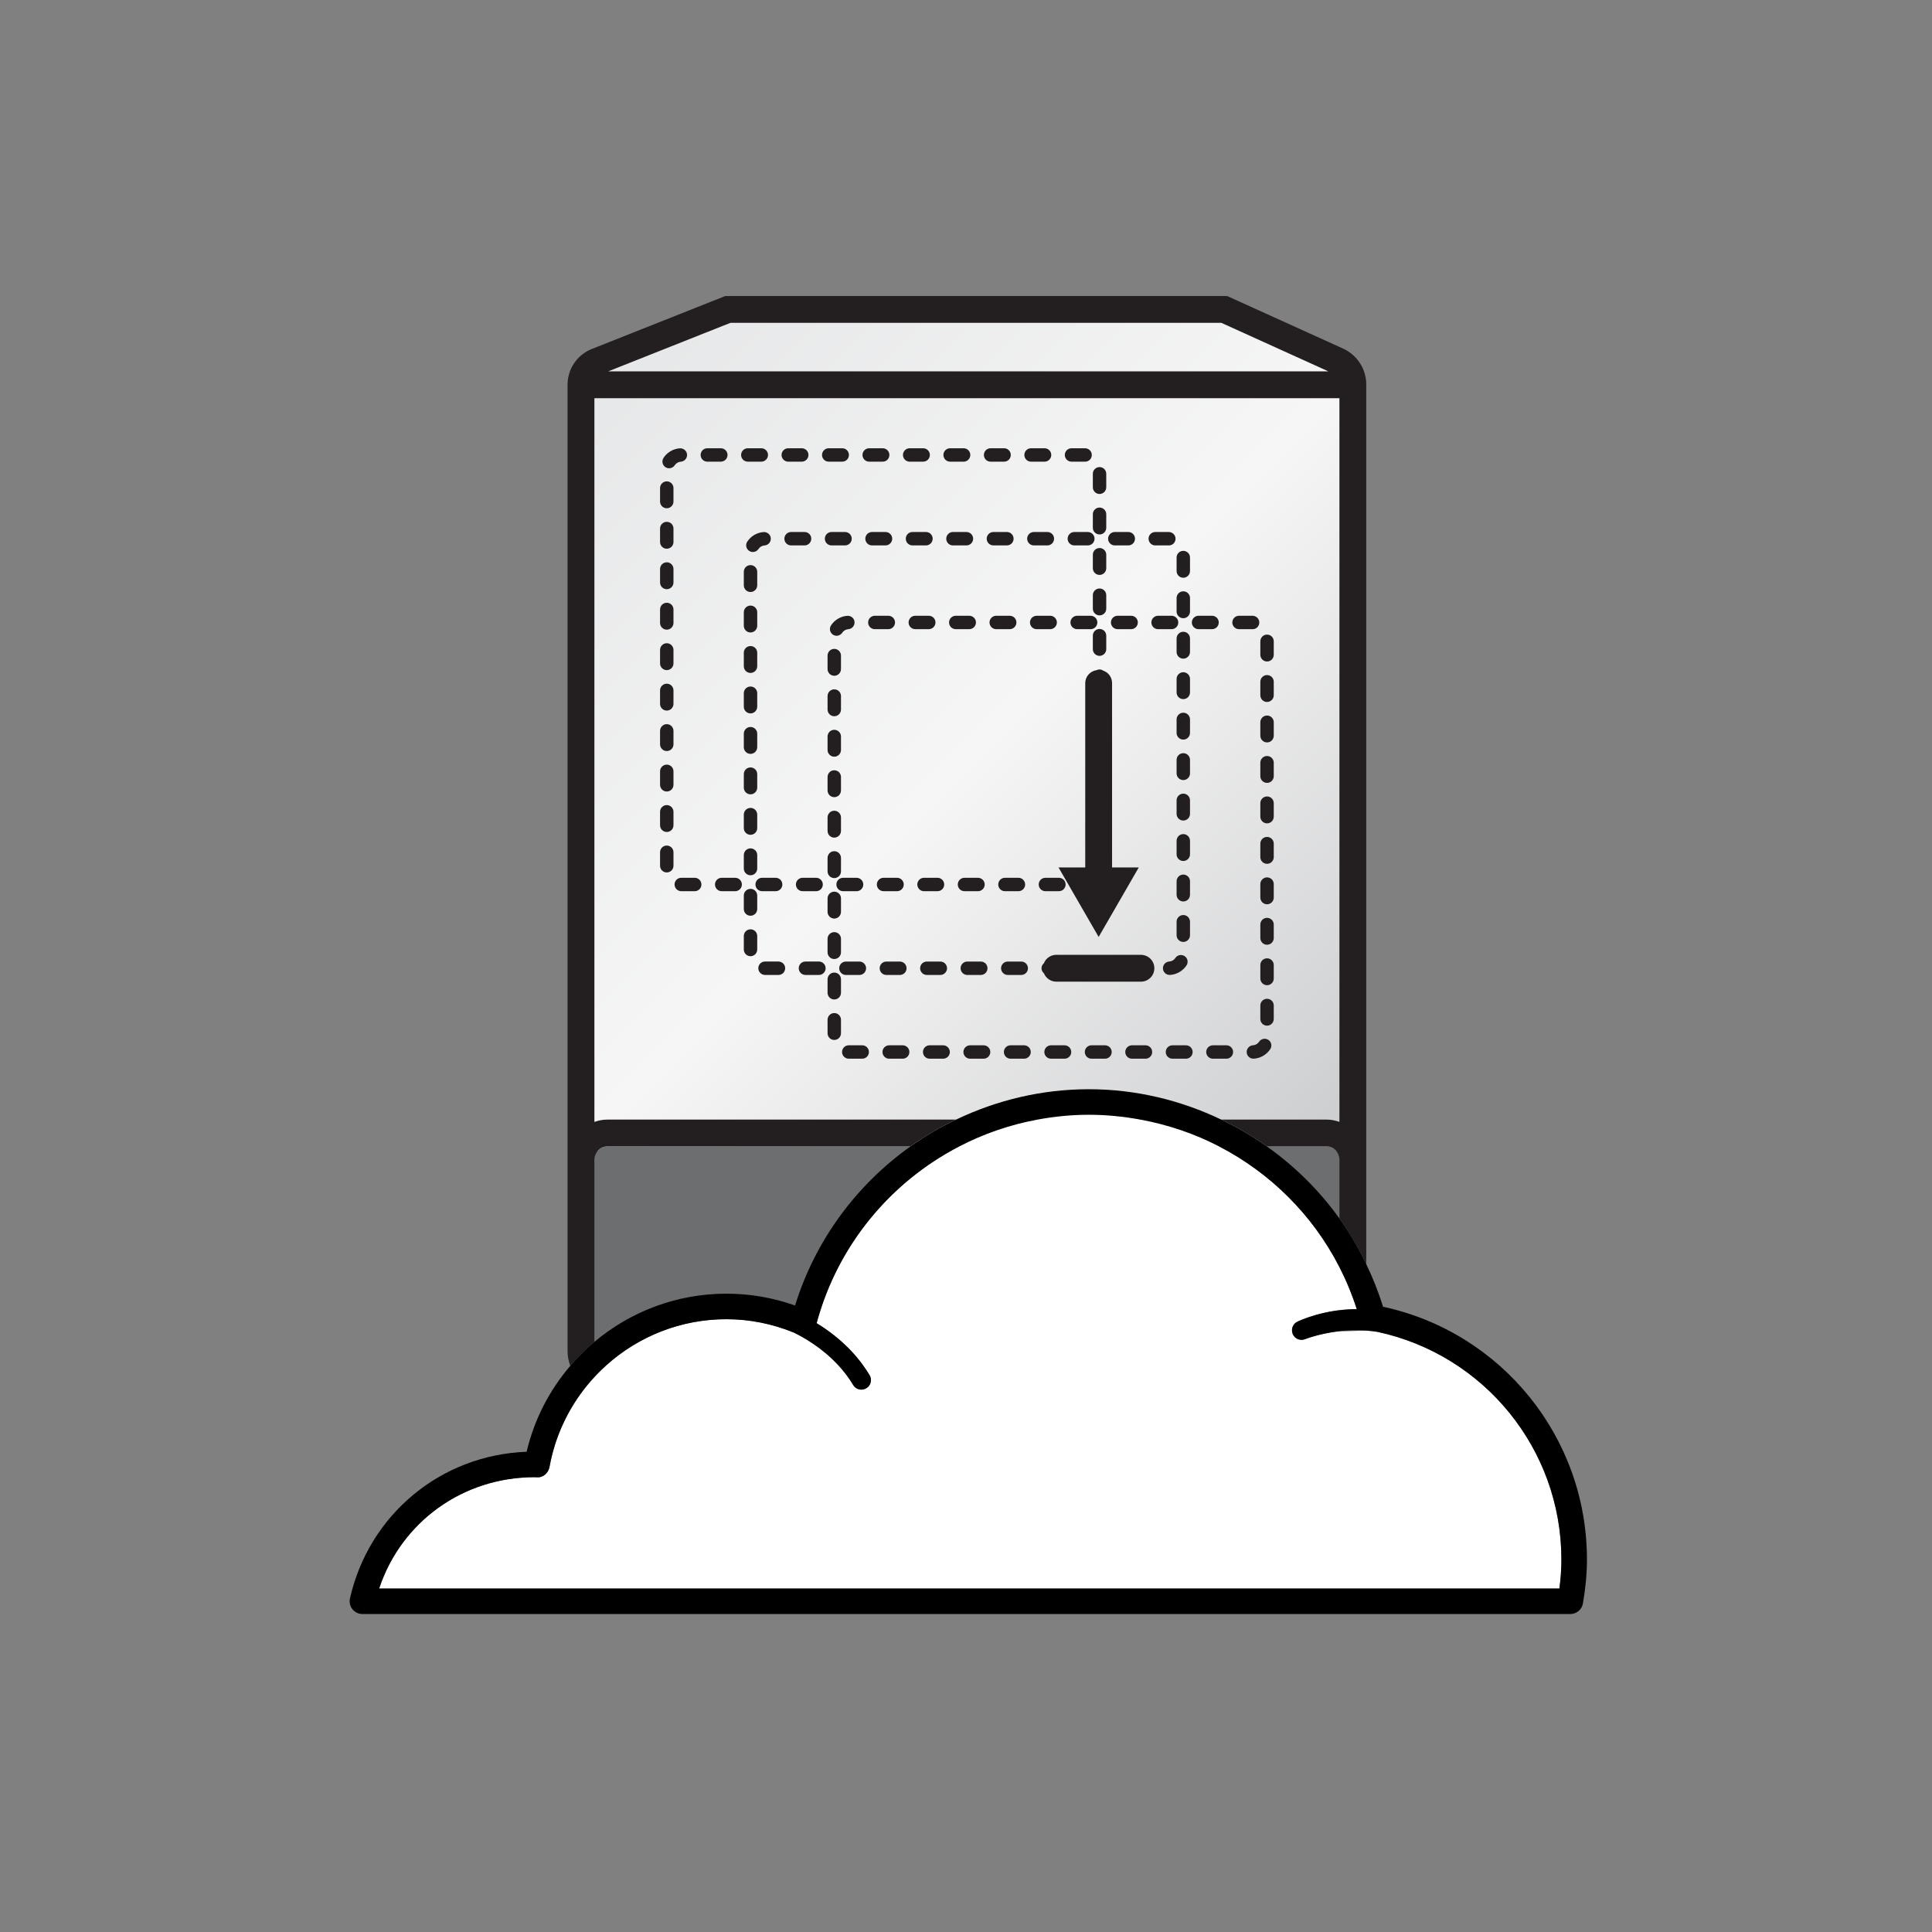<?xml version="1.0" encoding="utf-8"?>
<!-- Generator: Adobe Illustrator 16.0.4, SVG Export Plug-In . SVG Version: 6.00 Build 0)  -->
<!DOCTYPE svg PUBLIC "-//W3C//DTD SVG 1.1//EN" "http://www.w3.org/Graphics/SVG/1.1/DTD/svg11.dtd">
<svg version="1.1" id="Layer_1" xmlns="http://www.w3.org/2000/svg" xmlns:xlink="http://www.w3.org/1999/xlink" x="0px" y="0px"
	 width="144px" height="144px" viewBox="0 0 144 144" enable-background="new 0 0 144 144" xml:space="preserve">
<rect x="0" y="0" width="144" height="144" fill="#808080" stroke="none"/>
<g>
	<defs>
		<path id="SVGID_1_" d="M54.182,23.451l-9.765,3.877c-0.714,0.282-1.182,0.972-1.182,1.739v56.729h57.53V29.047
			c0-0.762-0.445-1.452-1.139-1.767l-8.444-3.829H54.182z"/>
	</defs>
	<clipPath id="SVGID_2_">
		<use xlink:href="#SVGID_1_"  overflow="visible"/>
	</clipPath>
	
		<linearGradient id="SVGID_3_" gradientUnits="userSpaceOnUse" x1="0" y1="144.022" x2="1" y2="144.022" gradientTransform="matrix(57.517 57.517 57.517 -57.517 -8239.184 8310.707)">
		<stop  offset="0" style="stop-color:#E6E7E8"/>
		<stop  offset="0.5" style="stop-color:#F6F6F6"/>
		<stop  offset="1" style="stop-color:#CBCCCE"/>
	</linearGradient>
	<polygon clip-path="url(#SVGID_2_)" fill="url(#SVGID_3_)" points="72,-5.314 131.938,54.624 72,114.561 12.062,54.624 	"/>
</g>
<g>
	<defs>
		<rect id="SVGID_4_" width="144" height="144"/>
	</defs>
	<clipPath id="SVGID_5_">
		<use xlink:href="#SVGID_4_"  overflow="visible"/>
	</clipPath>
	<path clip-path="url(#SVGID_5_)" fill="#6D6E70" d="M99.832,100.722c0,0.562-0.418,1.021-0.933,1.021H45.235
		c-0.514,0-0.932-0.458-0.932-1.021v-14.25c0-0.563,0.418-1.022,0.932-1.022h53.664c0.515,0,0.933,0.459,0.933,1.022V100.722z"/>
	<path clip-path="url(#SVGID_5_)" fill="#FFFFFF" d="M116.228,118.397H28.262c1.636-4.94,6.215-8.295,11.585-8.295h0.009
		l0.145,0.007c0.483,0.045,0.875-0.32,0.959-0.781c1.156-6.375,6.699-11.002,13.18-11.002c1.736,0,3.423,0.343,5.027,0.996
		c0.993,0.481,3.114,1.709,4.423,3.907c0.157,0.261,0.452,0.388,0.738,0.336c0.083-0.016,0.165-0.043,0.24-0.09
		c0.338-0.2,0.449-0.639,0.248-0.976c-1.127-1.891-2.729-3.137-3.949-3.877c2.47-9.157,10.782-15.535,20.294-15.535
		c9.139,0,17.202,5.843,19.964,14.49c-2.454-0.017-4.279,0.871-4.387,0.916c-0.362,0.149-0.537,0.565-0.387,0.931
		c0.15,0.364,0.567,0.537,0.932,0.387c0.026-0.012,2.541-1.012,5.399-0.539c7.964,1.722,13.694,8.761,13.694,16.959
		C116.377,116.927,116.329,117.64,116.228,118.397"/>
	<path clip-path="url(#SVGID_5_)" fill="#231F20" d="M99.832,99.222l2-0.046C101.115,99.123,100.437,99.151,99.832,99.222"/>
	<path clip-path="url(#SVGID_5_)" fill="#231F20" d="M42.303,86.472v14.25c0,0.381,0.077,0.742,0.202,1.079
		c0.55-0.646,1.151-1.242,1.798-1.785V86.472c0-0.564,0.419-1.023,0.933-1.023h22.62c1.071-0.763,2.21-1.429,3.402-2H45.236
		c-0.328,0-0.638,0.069-0.933,0.172V29.68h55.53v53.939c-0.295-0.102-0.605-0.171-0.934-0.171h-7.874
		c1.191,0.571,2.329,1.238,3.401,2h4.473c0.516,0,0.934,0.459,0.934,1.023v4.348c0.761,1.064,1.426,2.204,2,3.401v-7.749v-1.063
		v-56.75c0-1.151-0.679-2.201-1.727-2.677l-8.642-3.918H54.058l-9.942,3.946c-1.101,0.437-1.813,1.485-1.813,2.67v56.729V86.472z
		 M54.441,24.063h36.593l7.974,3.616H45.332L54.441,24.063z"/>
	<path clip-path="url(#SVGID_5_)" fill="#231F20" d="M62.339,65.925c0,0.276,0.224,0.5,0.5,0.5h1.005c0.277,0,0.5-0.224,0.5-0.5
		s-0.223-0.5-0.5-0.5h-1.005C62.563,65.425,62.339,65.649,62.339,65.925"/>
	<path clip-path="url(#SVGID_5_)" fill="#231F20" d="M67.801,34.41h1.005c0.277,0,0.5-0.224,0.5-0.5s-0.223-0.5-0.5-0.5h-1.005
		c-0.276,0-0.5,0.224-0.5,0.5S67.525,34.41,67.801,34.41"/>
	<path clip-path="url(#SVGID_5_)" fill="#231F20" d="M64.785,34.41h1.005c0.277,0,0.5-0.224,0.5-0.5s-0.223-0.5-0.5-0.5h-1.005
		c-0.276,0-0.5,0.224-0.5,0.5S64.509,34.41,64.785,34.41"/>
	<path clip-path="url(#SVGID_5_)" fill="#231F20" d="M49.6,34.821c0.084,0.055,0.179,0.081,0.272,0.081
		c0.164,0,0.324-0.08,0.42-0.227c0.1-0.153,0.268-0.251,0.45-0.263c0.275-0.018,0.484-0.256,0.467-0.531
		c-0.018-0.276-0.257-0.478-0.531-0.467c-0.495,0.032-0.953,0.299-1.224,0.715C49.303,34.36,49.369,34.67,49.6,34.821"/>
	<path clip-path="url(#SVGID_5_)" fill="#231F20" d="M58.752,34.41h1.005c0.277,0,0.5-0.224,0.5-0.5s-0.223-0.5-0.5-0.5h-1.005
		c-0.276,0-0.5,0.224-0.5,0.5S58.477,34.41,58.752,34.41"/>
	<path clip-path="url(#SVGID_5_)" fill="#231F20" d="M70.816,34.41h1.005c0.277,0,0.5-0.224,0.5-0.5s-0.223-0.5-0.5-0.5h-1.005
		c-0.276,0-0.5,0.224-0.5,0.5S70.541,34.41,70.816,34.41"/>
	<path clip-path="url(#SVGID_5_)" fill="#231F20" d="M61.769,34.41h1.005c0.277,0,0.5-0.224,0.5-0.5s-0.223-0.5-0.5-0.5h-1.005
		c-0.276,0-0.5,0.224-0.5,0.5S61.493,34.41,61.769,34.41"/>
	<path clip-path="url(#SVGID_5_)" fill="#231F20" d="M81.954,48.884c0.276,0,0.5-0.224,0.5-0.5v-1.005c0-0.277-0.224-0.5-0.5-0.5
		s-0.5,0.223-0.5,0.5v1.005C81.454,48.66,81.678,48.884,81.954,48.884"/>
	<path clip-path="url(#SVGID_5_)" fill="#231F20" d="M81.954,36.819c0.276,0,0.5-0.224,0.5-0.5v-1.005c0-0.277-0.224-0.5-0.5-0.5
		s-0.5,0.223-0.5,0.5v1.005C81.454,36.595,81.678,36.819,81.954,36.819"/>
	<path clip-path="url(#SVGID_5_)" fill="#231F20" d="M81.954,39.835c0.276,0,0.5-0.224,0.5-0.5v-1.005c0-0.277-0.224-0.5-0.5-0.5
		s-0.5,0.223-0.5,0.5v1.005C81.454,39.611,81.678,39.835,81.954,39.835"/>
	<path clip-path="url(#SVGID_5_)" fill="#231F20" d="M49.697,63.022c-0.276,0-0.5,0.224-0.5,0.5v1.005c0,0.277,0.224,0.5,0.5,0.5
		s0.5-0.223,0.5-0.5v-1.005C50.197,63.247,49.973,63.022,49.697,63.022"/>
	<path clip-path="url(#SVGID_5_)" fill="#231F20" d="M76.849,34.41h1.006c0.276,0,0.5-0.224,0.5-0.5s-0.224-0.5-0.5-0.5h-1.006
		c-0.276,0-0.5,0.224-0.5,0.5S76.572,34.41,76.849,34.41"/>
	<path clip-path="url(#SVGID_5_)" fill="#231F20" d="M73.833,34.41h1.005c0.276,0,0.5-0.224,0.5-0.5s-0.224-0.5-0.5-0.5h-1.005
		c-0.276,0-0.5,0.224-0.5,0.5S73.557,34.41,73.833,34.41"/>
	<path clip-path="url(#SVGID_5_)" fill="#231F20" d="M79.865,34.41h1.018c0.276,0,0.493-0.224,0.493-0.5s-0.229-0.5-0.506-0.5
		h-1.005c-0.276,0-0.5,0.224-0.5,0.5S79.589,34.41,79.865,34.41"/>
	<path clip-path="url(#SVGID_5_)" fill="#231F20" d="M82.454,41.346c0-0.276-0.224-0.5-0.5-0.5s-0.5,0.224-0.5,0.5v1.005
		c0,0.277,0.224,0.5,0.5,0.5s0.5-0.223,0.5-0.5V41.346z"/>
	<path clip-path="url(#SVGID_5_)" fill="#231F20" d="M82.454,44.362c0-0.276-0.224-0.5-0.5-0.5s-0.5,0.224-0.5,0.5v1.005
		c0,0.277,0.224,0.5,0.5,0.5s0.5-0.223,0.5-0.5V44.362z"/>
	<path clip-path="url(#SVGID_5_)" fill="#231F20" d="M49.697,35.878c-0.276,0-0.5,0.224-0.5,0.5v1.005c0,0.277,0.224,0.5,0.5,0.5
		s0.5-0.223,0.5-0.5v-1.005C50.197,36.102,49.973,35.878,49.697,35.878"/>
	<path clip-path="url(#SVGID_5_)" fill="#231F20" d="M51.78,65.425h-1.005c-0.276,0-0.497,0.224-0.497,0.5s0.227,0.5,0.503,0.5
		h0.999c0.276,0,0.5-0.224,0.5-0.5S52.056,65.425,51.78,65.425"/>
	<path clip-path="url(#SVGID_5_)" fill="#231F20" d="M49.697,38.894c-0.276,0-0.5,0.224-0.5,0.5v1.005c0,0.277,0.224,0.5,0.5,0.5
		s0.5-0.223,0.5-0.5v-1.005C50.197,39.118,49.973,38.894,49.697,38.894"/>
	<path clip-path="url(#SVGID_5_)" fill="#231F20" d="M54.226,33.91c0-0.276-0.224-0.5-0.5-0.5h-1.005c-0.277,0-0.5,0.224-0.5,0.5
		s0.223,0.5,0.5,0.5h1.005C54.001,34.41,54.226,34.186,54.226,33.91"/>
	<path clip-path="url(#SVGID_5_)" fill="#231F20" d="M49.697,47.942c-0.276,0-0.5,0.224-0.5,0.5v1.005c0,0.276,0.224,0.5,0.5,0.5
		s0.5-0.224,0.5-0.5v-1.005C50.197,48.167,49.973,47.942,49.697,47.942"/>
	<path clip-path="url(#SVGID_5_)" fill="#231F20" d="M54.796,65.425h-1.005c-0.277,0-0.5,0.224-0.5,0.5s0.223,0.5,0.5,0.5h1.005
		c0.276,0,0.5-0.224,0.5-0.5S55.072,65.425,54.796,65.425"/>
	<path clip-path="url(#SVGID_5_)" fill="#231F20" d="M49.697,41.91c-0.276,0-0.5,0.224-0.5,0.5v1.005c0,0.277,0.224,0.5,0.5,0.5
		s0.5-0.223,0.5-0.5V42.41C50.197,42.134,49.973,41.91,49.697,41.91"/>
	<path clip-path="url(#SVGID_5_)" fill="#231F20" d="M49.697,44.926c-0.276,0-0.5,0.224-0.5,0.5v1.005c0,0.277,0.224,0.5,0.5,0.5
		s0.5-0.223,0.5-0.5v-1.005C50.197,45.15,49.973,44.926,49.697,44.926"/>
	<path clip-path="url(#SVGID_5_)" fill="#231F20" d="M49.697,50.958c-0.276,0-0.5,0.224-0.5,0.5v1.005c0,0.277,0.224,0.5,0.5,0.5
		s0.5-0.223,0.5-0.5v-1.005C50.197,51.182,49.973,50.958,49.697,50.958"/>
	<path clip-path="url(#SVGID_5_)" fill="#231F20" d="M72.893,66.425c0.275,0,0.5-0.224,0.5-0.5s-0.225-0.5-0.5-0.5h-1.005
		c-0.277,0-0.5,0.224-0.5,0.5s0.223,0.5,0.5,0.5H72.893z"/>
	<path clip-path="url(#SVGID_5_)" fill="#231F20" d="M56.742,34.41c0.276,0,0.5-0.224,0.5-0.5s-0.224-0.5-0.5-0.5h-1.005
		c-0.277,0-0.5,0.224-0.5,0.5s0.223,0.5,0.5,0.5H56.742z"/>
	<path clip-path="url(#SVGID_5_)" fill="#231F20" d="M60.828,66.425c0.276,0,0.5-0.224,0.5-0.5s-0.224-0.5-0.5-0.5h-1.005
		c-0.277,0-0.5,0.224-0.5,0.5s0.223,0.5,0.5,0.5H60.828z"/>
	<path clip-path="url(#SVGID_5_)" fill="#231F20" d="M69.876,66.425c0.276,0,0.5-0.224,0.5-0.5s-0.224-0.5-0.5-0.5h-1.005
		c-0.277,0-0.5,0.224-0.5,0.5s0.223,0.5,0.5,0.5H69.876z"/>
	<path clip-path="url(#SVGID_5_)" fill="#231F20" d="M66.86,66.425c0.276,0,0.5-0.224,0.5-0.5s-0.224-0.5-0.5-0.5h-1.005
		c-0.277,0-0.5,0.224-0.5,0.5s0.223,0.5,0.5,0.5H66.86z"/>
	<path clip-path="url(#SVGID_5_)" fill="#231F20" d="M57.812,66.425c0.276,0,0.5-0.224,0.5-0.5s-0.224-0.5-0.5-0.5h-1.005
		c-0.277,0-0.5,0.224-0.5,0.5s0.223,0.5,0.5,0.5H57.812z"/>
	<path clip-path="url(#SVGID_5_)" fill="#231F20" d="M75.908,66.425c0.276,0,0.5-0.224,0.5-0.5s-0.224-0.5-0.5-0.5h-1.005
		c-0.276,0-0.5,0.224-0.5,0.5s0.224,0.5,0.5,0.5H75.908z"/>
	<path clip-path="url(#SVGID_5_)" fill="#231F20" d="M78.925,66.425c0.276,0,0.5-0.224,0.5-0.5s-0.224-0.5-0.5-0.5h-1.006
		c-0.276,0-0.5,0.224-0.5,0.5s0.224,0.5,0.5,0.5H78.925z"/>
	<path clip-path="url(#SVGID_5_)" fill="#231F20" d="M49.697,60.006c-0.276,0-0.5,0.224-0.5,0.5v1.005c0,0.277,0.224,0.5,0.5,0.5
		s0.5-0.223,0.5-0.5v-1.005C50.197,60.23,49.973,60.006,49.697,60.006"/>
	<path clip-path="url(#SVGID_5_)" fill="#231F20" d="M49.697,53.974c-0.276,0-0.5,0.224-0.5,0.5v1.005c0,0.277,0.224,0.5,0.5,0.5
		s0.5-0.223,0.5-0.5v-1.005C50.197,54.198,49.973,53.974,49.697,53.974"/>
	<path clip-path="url(#SVGID_5_)" fill="#231F20" d="M49.697,56.99c-0.276,0-0.5,0.224-0.5,0.5v1.005c0,0.277,0.224,0.5,0.5,0.5
		s0.5-0.223,0.5-0.5V57.49C50.197,57.214,49.973,56.99,49.697,56.99"/>
	<path clip-path="url(#SVGID_5_)" fill="#231F20" d="M67.07,72.668c0.276,0,0.5-0.225,0.5-0.5c0-0.276-0.224-0.5-0.5-0.5h-1.005
		c-0.277,0-0.5,0.224-0.5,0.5c0,0.275,0.223,0.5,0.5,0.5H67.07z"/>
	<path clip-path="url(#SVGID_5_)" fill="#231F20" d="M87.207,72.665c0.493-0.029,0.952-0.293,1.227-0.708
		c0.153-0.23,0.091-0.54-0.14-0.693c-0.229-0.151-0.54-0.09-0.692,0.14c-0.104,0.156-0.269,0.251-0.453,0.262
		c-0.275,0.016-0.486,0.252-0.47,0.528c0.016,0.267,0.235,0.472,0.499,0.472C87.187,72.666,87.197,72.665,87.207,72.665"/>
	<path clip-path="url(#SVGID_5_)" fill="#231F20" d="M70.086,72.668c0.276,0,0.5-0.225,0.5-0.5c0-0.276-0.224-0.5-0.5-0.5h-1.005
		c-0.277,0-0.5,0.224-0.5,0.5c0,0.275,0.223,0.5,0.5,0.5H70.086z"/>
	<path clip-path="url(#SVGID_5_)" fill="#231F20" d="M76.118,72.668c0.276,0,0.5-0.225,0.5-0.5c0-0.276-0.224-0.5-0.5-0.5h-1.005
		c-0.276,0-0.5,0.224-0.5,0.5c0,0.275,0.224,0.5,0.5,0.5H76.118z"/>
	<path clip-path="url(#SVGID_5_)" fill="#231F20" d="M73.103,72.668c0.276,0,0.5-0.225,0.5-0.5c0-0.276-0.224-0.5-0.5-0.5h-1.005
		c-0.277,0-0.5,0.224-0.5,0.5c0,0.275,0.223,0.5,0.5,0.5H73.103z"/>
	<path clip-path="url(#SVGID_5_)" fill="#231F20" d="M56.439,54.685c0-0.276-0.224-0.5-0.5-0.5s-0.5,0.224-0.5,0.5v1.005
		c0,0.276,0.224,0.5,0.5,0.5s0.5-0.224,0.5-0.5V54.685z"/>
	<path clip-path="url(#SVGID_5_)" fill="#231F20" d="M55.939,66.249c-0.276,0-0.5,0.224-0.5,0.5v1.005c0,0.277,0.224,0.5,0.5,0.5
		s0.5-0.223,0.5-0.5v-1.005C56.439,66.473,56.215,66.249,55.939,66.249"/>
	<path clip-path="url(#SVGID_5_)" fill="#231F20" d="M83.091,40.652h1.006c0.276,0,0.5-0.224,0.5-0.5s-0.224-0.5-0.5-0.5h-1.006
		c-0.276,0-0.5,0.224-0.5,0.5S82.814,40.652,83.091,40.652"/>
	<path clip-path="url(#SVGID_5_)" fill="#231F20" d="M88.696,65.685c0-0.276-0.224-0.5-0.5-0.5s-0.5,0.224-0.5,0.5v1.005
		c0,0.277,0.224,0.5,0.5,0.5s0.5-0.223,0.5-0.5V65.685z"/>
	<path clip-path="url(#SVGID_5_)" fill="#231F20" d="M80.075,39.652c-0.276,0-0.5,0.224-0.5,0.5s0.224,0.5,0.5,0.5h1.005
		c0.276,0,0.5-0.224,0.5-0.5s-0.224-0.5-0.5-0.5H80.075z"/>
	<path clip-path="url(#SVGID_5_)" fill="#231F20" d="M88.696,47.588c0-0.276-0.224-0.5-0.5-0.5s-0.5,0.224-0.5,0.5v1.005
		c0,0.277,0.224,0.5,0.5,0.5s0.5-0.223,0.5-0.5V47.588z"/>
	<path clip-path="url(#SVGID_5_)" fill="#231F20" d="M55.939,69.265c-0.276,0-0.5,0.224-0.5,0.5v1.005c0,0.277,0.224,0.5,0.5,0.5
		s0.5-0.223,0.5-0.5v-1.005C56.439,69.489,56.215,69.265,55.939,69.265"/>
	<path clip-path="url(#SVGID_5_)" fill="#231F20" d="M88.696,53.621c0-0.276-0.224-0.5-0.5-0.5s-0.5,0.224-0.5,0.5v1.005
		c0,0.277,0.224,0.5,0.5,0.5s0.5-0.223,0.5-0.5V53.621z"/>
	<path clip-path="url(#SVGID_5_)" fill="#231F20" d="M88.696,62.668c0-0.276-0.224-0.5-0.5-0.5s-0.5,0.224-0.5,0.5v1.005
		c0,0.277,0.224,0.5,0.5,0.5s0.5-0.223,0.5-0.5V62.668z"/>
	<path clip-path="url(#SVGID_5_)" fill="#231F20" d="M88.196,68.201c-0.276,0-0.5,0.224-0.5,0.5v1.005c0,0.277,0.224,0.5,0.5,0.5
		s0.5-0.223,0.5-0.5v-1.005C88.696,68.425,88.473,68.201,88.196,68.201"/>
	<path clip-path="url(#SVGID_5_)" fill="#231F20" d="M88.696,56.637c0-0.276-0.224-0.5-0.5-0.5s-0.5,0.224-0.5,0.5v1.005
		c0,0.277,0.224,0.5,0.5,0.5s0.5-0.223,0.5-0.5V56.637z"/>
	<path clip-path="url(#SVGID_5_)" fill="#231F20" d="M77.059,39.652c-0.276,0-0.5,0.224-0.5,0.5s0.224,0.5,0.5,0.5h1.006
		c0.276,0,0.5-0.224,0.5-0.5s-0.224-0.5-0.5-0.5H77.059z"/>
	<path clip-path="url(#SVGID_5_)" fill="#231F20" d="M88.696,59.653c0-0.276-0.224-0.5-0.5-0.5s-0.5,0.224-0.5,0.5v1.005
		c0,0.277,0.224,0.5,0.5,0.5s0.5-0.223,0.5-0.5V59.653z"/>
	<path clip-path="url(#SVGID_5_)" fill="#231F20" d="M86.107,40.652h1.018c0.276,0,0.493-0.224,0.493-0.5s-0.229-0.5-0.506-0.5
		h-1.005c-0.276,0-0.5,0.224-0.5,0.5S85.831,40.652,86.107,40.652"/>
	<path clip-path="url(#SVGID_5_)" fill="#231F20" d="M56.439,48.652c0-0.276-0.224-0.5-0.5-0.5s-0.5,0.224-0.5,0.5v1.005
		c0,0.277,0.224,0.5,0.5,0.5s0.5-0.223,0.5-0.5V48.652z"/>
	<path clip-path="url(#SVGID_5_)" fill="#231F20" d="M55.939,63.232c-0.276,0-0.5,0.224-0.5,0.5v1.005c0,0.277,0.224,0.5,0.5,0.5
		s0.5-0.223,0.5-0.5v-1.005C56.439,63.457,56.215,63.232,55.939,63.232"/>
	<path clip-path="url(#SVGID_5_)" fill="#231F20" d="M74.043,39.652c-0.276,0-0.5,0.224-0.5,0.5s0.224,0.5,0.5,0.5h1.005
		c0.276,0,0.5-0.224,0.5-0.5s-0.224-0.5-0.5-0.5H74.043z"/>
	<path clip-path="url(#SVGID_5_)" fill="#231F20" d="M56.439,51.668c0-0.276-0.224-0.5-0.5-0.5s-0.5,0.224-0.5,0.5v1.005
		c0,0.277,0.224,0.5,0.5,0.5s0.5-0.223,0.5-0.5V51.668z"/>
	<path clip-path="url(#SVGID_5_)" fill="#231F20" d="M56.439,42.62c0-0.276-0.224-0.5-0.5-0.5s-0.5,0.224-0.5,0.5v1.005
		c0,0.277,0.224,0.5,0.5,0.5s0.5-0.223,0.5-0.5V42.62z"/>
	<path clip-path="url(#SVGID_5_)" fill="#231F20" d="M56.439,45.636c0-0.276-0.224-0.5-0.5-0.5s-0.5,0.224-0.5,0.5v1.005
		c0,0.277,0.224,0.5,0.5,0.5s0.5-0.223,0.5-0.5V45.636z"/>
	<path clip-path="url(#SVGID_5_)" fill="#231F20" d="M56.439,57.7c0-0.276-0.224-0.5-0.5-0.5s-0.5,0.224-0.5,0.5v1.005
		c0,0.277,0.224,0.5,0.5,0.5s0.5-0.223,0.5-0.5V57.7z"/>
	<path clip-path="url(#SVGID_5_)" fill="#231F20" d="M56.439,60.716c0-0.276-0.224-0.5-0.5-0.5s-0.5,0.224-0.5,0.5v1.005
		c0,0.277,0.224,0.5,0.5,0.5s0.5-0.223,0.5-0.5V60.716z"/>
	<path clip-path="url(#SVGID_5_)" fill="#231F20" d="M68.011,39.652c-0.276,0-0.5,0.224-0.5,0.5s0.224,0.5,0.5,0.5h1.005
		c0.277,0,0.5-0.224,0.5-0.5s-0.223-0.5-0.5-0.5H68.011z"/>
	<path clip-path="url(#SVGID_5_)" fill="#231F20" d="M71.027,39.652c-0.276,0-0.5,0.224-0.5,0.5s0.224,0.5,0.5,0.5h1.005
		c0.276,0,0.5-0.224,0.5-0.5s-0.224-0.5-0.5-0.5H71.027z"/>
	<path clip-path="url(#SVGID_5_)" fill="#231F20" d="M64.995,39.652c-0.276,0-0.5,0.224-0.5,0.5s0.224,0.5,0.5,0.5H66
		c0.277,0,0.5-0.224,0.5-0.5s-0.223-0.5-0.5-0.5H64.995z"/>
	<path clip-path="url(#SVGID_5_)" fill="#231F20" d="M55.696,40.371c-0.151,0.231-0.085,0.541,0.146,0.692
		c0.084,0.055,0.179,0.081,0.272,0.081c0.164,0,0.324-0.08,0.42-0.227c0.099-0.153,0.268-0.252,0.45-0.263
		c0.275-0.018,0.484-0.256,0.467-0.531c-0.018-0.276-0.257-0.479-0.531-0.467C56.425,39.687,55.967,39.955,55.696,40.371"/>
	<path clip-path="url(#SVGID_5_)" fill="#231F20" d="M88.696,50.604c0-0.276-0.224-0.5-0.5-0.5s-0.5,0.224-0.5,0.5v1.005
		c0,0.277,0.224,0.5,0.5,0.5s0.5-0.223,0.5-0.5V50.604z"/>
	<path clip-path="url(#SVGID_5_)" fill="#231F20" d="M58.022,71.667h-1.005c-0.276,0-0.497,0.224-0.497,0.5
		c0,0.275,0.227,0.5,0.503,0.5h0.999c0.276,0,0.5-0.225,0.5-0.5C58.522,71.892,58.298,71.667,58.022,71.667"/>
	<path clip-path="url(#SVGID_5_)" fill="#231F20" d="M88.196,43.062c0.276,0,0.5-0.224,0.5-0.5v-1.005c0-0.277-0.224-0.5-0.5-0.5
		s-0.5,0.223-0.5,0.5v1.005C87.696,42.837,87.92,43.062,88.196,43.062"/>
	<path clip-path="url(#SVGID_5_)" fill="#231F20" d="M88.196,46.078c0.276,0,0.5-0.224,0.5-0.5v-1.005c0-0.277-0.224-0.5-0.5-0.5
		s-0.5,0.223-0.5,0.5v1.005C87.696,45.854,87.92,46.078,88.196,46.078"/>
	<path clip-path="url(#SVGID_5_)" fill="#231F20" d="M60.468,40.152c0-0.276-0.224-0.5-0.5-0.5h-1.005c-0.277,0-0.5,0.224-0.5,0.5
		s0.223,0.5,0.5,0.5h1.005C60.244,40.652,60.468,40.428,60.468,40.152"/>
	<path clip-path="url(#SVGID_5_)" fill="#231F20" d="M64.054,72.668c0.276,0,0.5-0.225,0.5-0.5c0-0.276-0.224-0.5-0.5-0.5h-1.005
		c-0.277,0-0.5,0.224-0.5,0.5c0,0.275,0.223,0.5,0.5,0.5H64.054z"/>
	<path clip-path="url(#SVGID_5_)" fill="#231F20" d="M61.038,71.667h-1.005c-0.277,0-0.5,0.224-0.5,0.5c0,0.275,0.223,0.5,0.5,0.5
		h1.005c0.276,0,0.5-0.225,0.5-0.5C61.538,71.892,61.314,71.667,61.038,71.667"/>
	<path clip-path="url(#SVGID_5_)" fill="#231F20" d="M62.984,40.652c0.276,0,0.5-0.224,0.5-0.5s-0.224-0.5-0.5-0.5h-1.005
		c-0.277,0-0.5,0.224-0.5,0.5s0.223,0.5,0.5,0.5H62.984z"/>
	<path clip-path="url(#SVGID_5_)" fill="#231F20" d="M82.36,77.91h-1.005c-0.276,0-0.5,0.224-0.5,0.5s0.224,0.5,0.5,0.5h1.005
		c0.276,0,0.5-0.224,0.5-0.5S82.637,77.91,82.36,77.91"/>
	<path clip-path="url(#SVGID_5_)" fill="#231F20" d="M75.758,46.395c0-0.276-0.224-0.5-0.5-0.5h-1.005c-0.276,0-0.5,0.224-0.5,0.5
		s0.224,0.5,0.5,0.5h1.005C75.534,46.895,75.758,46.67,75.758,46.395"/>
	<path clip-path="url(#SVGID_5_)" fill="#231F20" d="M76.328,77.91h-1.005c-0.276,0-0.5,0.224-0.5,0.5s0.224,0.5,0.5,0.5h1.005
		c0.276,0,0.5-0.224,0.5-0.5S76.604,77.91,76.328,77.91"/>
	<path clip-path="url(#SVGID_5_)" fill="#231F20" d="M73.312,77.91h-1.005c-0.277,0-0.5,0.224-0.5,0.5s0.223,0.5,0.5,0.5h1.005
		c0.276,0,0.5-0.224,0.5-0.5S73.589,77.91,73.312,77.91"/>
	<path clip-path="url(#SVGID_5_)" fill="#231F20" d="M79.345,77.91h-1.006c-0.276,0-0.5,0.224-0.5,0.5s0.224,0.5,0.5,0.5h1.006
		c0.276,0,0.5-0.224,0.5-0.5S79.621,77.91,79.345,77.91"/>
	<path clip-path="url(#SVGID_5_)" fill="#231F20" d="M78.774,46.395c0-0.276-0.224-0.5-0.5-0.5h-1.006c-0.276,0-0.5,0.224-0.5,0.5
		s0.224,0.5,0.5,0.5h1.006C78.551,46.895,78.774,46.67,78.774,46.395"/>
	<path clip-path="url(#SVGID_5_)" fill="#231F20" d="M85.377,77.91h-1.006c-0.276,0-0.5,0.224-0.5,0.5s0.224,0.5,0.5,0.5h1.006
		c0.276,0,0.5-0.224,0.5-0.5S85.653,77.91,85.377,77.91"/>
	<path clip-path="url(#SVGID_5_)" fill="#231F20" d="M72.742,46.395c0-0.276-0.224-0.5-0.5-0.5h-1.005c-0.277,0-0.5,0.224-0.5,0.5
		s0.223,0.5,0.5,0.5h1.005C72.519,46.895,72.742,46.67,72.742,46.395"/>
	<path clip-path="url(#SVGID_5_)" fill="#231F20" d="M69.726,46.395c0-0.276-0.224-0.5-0.5-0.5h-1.005c-0.277,0-0.5,0.224-0.5,0.5
		s0.223,0.5,0.5,0.5h1.005C69.502,46.895,69.726,46.67,69.726,46.395"/>
	<path clip-path="url(#SVGID_5_)" fill="#231F20" d="M62.182,72.49c-0.276,0-0.5,0.225-0.5,0.5v1.006c0,0.276,0.224,0.5,0.5,0.5
		s0.5-0.224,0.5-0.5V72.99C62.682,72.715,62.458,72.49,62.182,72.49"/>
	<path clip-path="url(#SVGID_5_)" fill="#231F20" d="M70.296,77.91h-1.005c-0.277,0-0.5,0.224-0.5,0.5s0.223,0.5,0.5,0.5h1.005
		c0.276,0,0.5-0.224,0.5-0.5S70.572,77.91,70.296,77.91"/>
	<path clip-path="url(#SVGID_5_)" fill="#231F20" d="M64.264,77.91h-1.005c-0.276,0-0.497,0.224-0.497,0.5s0.227,0.5,0.503,0.5
		h0.999c0.276,0,0.5-0.224,0.5-0.5S64.54,77.91,64.264,77.91"/>
	<path clip-path="url(#SVGID_5_)" fill="#231F20" d="M62.182,75.507c-0.276,0-0.5,0.224-0.5,0.5v1.006c0,0.276,0.224,0.5,0.5,0.5
		s0.5-0.224,0.5-0.5v-1.006C62.682,75.73,62.458,75.507,62.182,75.507"/>
	<path clip-path="url(#SVGID_5_)" fill="#231F20" d="M87.822,46.395c0-0.276-0.224-0.5-0.5-0.5h-1.005c-0.276,0-0.5,0.224-0.5,0.5
		s0.224,0.5,0.5,0.5h1.005C87.599,46.895,87.822,46.67,87.822,46.395"/>
	<path clip-path="url(#SVGID_5_)" fill="#231F20" d="M67.28,77.91h-1.005c-0.277,0-0.5,0.224-0.5,0.5s0.223,0.5,0.5,0.5h1.005
		c0.276,0,0.5-0.224,0.5-0.5S67.556,77.91,67.28,77.91"/>
	<path clip-path="url(#SVGID_5_)" fill="#231F20" d="M66.71,46.395c0-0.276-0.224-0.5-0.5-0.5h-1.005c-0.277,0-0.5,0.224-0.5,0.5
		s0.223,0.5,0.5,0.5h1.005C66.486,46.895,66.71,46.67,66.71,46.395"/>
	<path clip-path="url(#SVGID_5_)" fill="#231F20" d="M91.409,77.91h-1.006c-0.276,0-0.5,0.224-0.5,0.5s0.224,0.5,0.5,0.5h1.006
		c0.276,0,0.5-0.224,0.5-0.5S91.686,77.91,91.409,77.91"/>
	<path clip-path="url(#SVGID_5_)" fill="#231F20" d="M94.438,62.379c-0.276,0-0.5,0.224-0.5,0.5v1.005c0,0.277,0.224,0.5,0.5,0.5
		s0.5-0.223,0.5-0.5v-1.005C94.938,62.603,94.715,62.379,94.438,62.379"/>
	<path clip-path="url(#SVGID_5_)" fill="#231F20" d="M94.438,68.411c-0.276,0-0.5,0.224-0.5,0.5v1.005c0,0.277,0.224,0.5,0.5,0.5
		s0.5-0.223,0.5-0.5v-1.005C94.938,68.635,94.715,68.411,94.438,68.411"/>
	<path clip-path="url(#SVGID_5_)" fill="#231F20" d="M94.438,56.347c-0.276,0-0.5,0.224-0.5,0.5v1.005c0,0.277,0.224,0.5,0.5,0.5
		s0.5-0.223,0.5-0.5v-1.005C94.938,56.571,94.715,56.347,94.438,56.347"/>
	<path clip-path="url(#SVGID_5_)" fill="#231F20" d="M94.438,65.395c-0.276,0-0.5,0.224-0.5,0.5V66.9c0,0.277,0.224,0.5,0.5,0.5
		s0.5-0.223,0.5-0.5v-1.005C94.938,65.619,94.715,65.395,94.438,65.395"/>
	<path clip-path="url(#SVGID_5_)" fill="#231F20" d="M88.393,77.91h-1.005c-0.276,0-0.5,0.224-0.5,0.5s0.224,0.5,0.5,0.5h1.005
		c0.276,0,0.5-0.224,0.5-0.5S88.669,77.91,88.393,77.91"/>
	<path clip-path="url(#SVGID_5_)" fill="#231F20" d="M94.438,53.331c-0.276,0-0.5,0.224-0.5,0.5v1.005c0,0.277,0.224,0.5,0.5,0.5
		s0.5-0.223,0.5-0.5v-1.005C94.938,53.555,94.715,53.331,94.438,53.331"/>
	<path clip-path="url(#SVGID_5_)" fill="#231F20" d="M94.438,50.315c-0.276,0-0.5,0.224-0.5,0.5v1.005c0,0.277,0.224,0.5,0.5,0.5
		s0.5-0.223,0.5-0.5v-1.005C94.938,50.539,94.715,50.315,94.438,50.315"/>
	<path clip-path="url(#SVGID_5_)" fill="#231F20" d="M94.438,47.299c-0.276,0-0.5,0.224-0.5,0.5v1.005c0,0.277,0.224,0.5,0.5,0.5
		s0.5-0.223,0.5-0.5v-1.005C94.938,47.523,94.715,47.299,94.438,47.299"/>
	<path clip-path="url(#SVGID_5_)" fill="#231F20" d="M94.438,71.427c-0.276,0-0.5,0.224-0.5,0.5v1.005c0,0.276,0.224,0.5,0.5,0.5
		s0.5-0.224,0.5-0.5v-1.005C94.938,71.651,94.715,71.427,94.438,71.427"/>
	<path clip-path="url(#SVGID_5_)" fill="#231F20" d="M61.939,46.613c-0.151,0.231-0.086,0.541,0.145,0.692
		c0.084,0.055,0.179,0.081,0.273,0.081c0.163,0,0.323-0.079,0.419-0.226c0.1-0.153,0.268-0.252,0.45-0.264
		c0.275-0.017,0.484-0.255,0.467-0.531c-0.018-0.276-0.245-0.479-0.531-0.467C62.668,45.93,62.21,46.197,61.939,46.613"/>
	<path clip-path="url(#SVGID_5_)" fill="#231F20" d="M90.839,46.395c0-0.276-0.224-0.5-0.5-0.5h-1.006c-0.276,0-0.5,0.224-0.5,0.5
		s0.224,0.5,0.5,0.5h1.006C90.615,46.895,90.839,46.67,90.839,46.395"/>
	<path clip-path="url(#SVGID_5_)" fill="#231F20" d="M93.861,46.395c0-0.276-0.23-0.5-0.507-0.5H92.35c-0.276,0-0.5,0.224-0.5,0.5
		s0.224,0.5,0.5,0.5h1.019C93.645,46.895,93.861,46.67,93.861,46.395"/>
	<path clip-path="url(#SVGID_5_)" fill="#231F20" d="M94.438,74.443c-0.276,0-0.5,0.224-0.5,0.5v1.005c0,0.276,0.224,0.5,0.5,0.5
		s0.5-0.224,0.5-0.5v-1.005C94.938,74.667,94.715,74.443,94.438,74.443"/>
	<path clip-path="url(#SVGID_5_)" fill="#231F20" d="M93.843,77.646c-0.104,0.156-0.268,0.252-0.452,0.263
		c-0.275,0.016-0.485,0.253-0.47,0.528c0.016,0.266,0.235,0.471,0.499,0.471c0.01,0,0.02,0,0.029-0.001
		c0.494-0.028,0.953-0.294,1.228-0.708c0.152-0.23,0.089-0.541-0.141-0.693C94.308,77.354,93.996,77.418,93.843,77.646"/>
	<path clip-path="url(#SVGID_5_)" fill="#231F20" d="M94.438,59.363c-0.276,0-0.5,0.224-0.5,0.5v1.005c0,0.277,0.224,0.5,0.5,0.5
		s0.5-0.223,0.5-0.5v-1.005C94.938,59.587,94.715,59.363,94.438,59.363"/>
	<path clip-path="url(#SVGID_5_)" fill="#231F20" d="M61.682,64.948c0,0.276,0.224,0.5,0.5,0.5s0.5-0.224,0.5-0.5v-1.005
		c0-0.277-0.224-0.5-0.5-0.5s-0.5,0.223-0.5,0.5V64.948z"/>
	<path clip-path="url(#SVGID_5_)" fill="#231F20" d="M62.682,66.959c0-0.276-0.224-0.5-0.5-0.5s-0.5,0.224-0.5,0.5v1.005
		c0,0.277,0.224,0.5,0.5,0.5s0.5-0.223,0.5-0.5V66.959z"/>
	<path clip-path="url(#SVGID_5_)" fill="#231F20" d="M62.182,69.475c-0.276,0-0.5,0.224-0.5,0.5v1.005c0,0.276,0.224,0.5,0.5,0.5
		s0.5-0.224,0.5-0.5v-1.005C62.682,69.699,62.458,69.475,62.182,69.475"/>
	<path clip-path="url(#SVGID_5_)" fill="#231F20" d="M81.79,46.395c0-0.276-0.224-0.5-0.5-0.5h-1.005c-0.276,0-0.5,0.224-0.5,0.5
		s0.224,0.5,0.5,0.5h1.005C81.566,46.895,81.79,46.67,81.79,46.395"/>
	<path clip-path="url(#SVGID_5_)" fill="#231F20" d="M83.301,45.895c-0.276,0-0.5,0.224-0.5,0.5s0.224,0.5,0.5,0.5h1.006
		c0.276,0,0.5-0.224,0.5-0.5s-0.224-0.5-0.5-0.5H83.301z"/>
	<path clip-path="url(#SVGID_5_)" fill="#231F20" d="M61.682,52.884c0,0.276,0.224,0.5,0.5,0.5s0.5-0.224,0.5-0.5v-1.005
		c0-0.277-0.224-0.5-0.5-0.5s-0.5,0.223-0.5,0.5V52.884z"/>
	<path clip-path="url(#SVGID_5_)" fill="#231F20" d="M62.182,50.368c0.276,0,0.5-0.224,0.5-0.5v-1.005c0-0.276-0.224-0.5-0.5-0.5
		s-0.5,0.224-0.5,0.5v1.005C61.682,50.144,61.906,50.368,62.182,50.368"/>
	<path clip-path="url(#SVGID_5_)" fill="#231F20" d="M61.682,61.932c0,0.276,0.224,0.5,0.5,0.5s0.5-0.224,0.5-0.5v-1.005
		c0-0.277-0.224-0.5-0.5-0.5s-0.5,0.223-0.5,0.5V61.932z"/>
	<path clip-path="url(#SVGID_5_)" fill="#231F20" d="M61.682,58.916c0,0.276,0.224,0.5,0.5,0.5s0.5-0.224,0.5-0.5v-1.005
		c0-0.277-0.224-0.5-0.5-0.5s-0.5,0.223-0.5,0.5V58.916z"/>
	<path clip-path="url(#SVGID_5_)" fill="#231F20" d="M61.682,55.9c0,0.276,0.224,0.5,0.5,0.5s0.5-0.224,0.5-0.5v-1.005
		c0-0.277-0.224-0.5-0.5-0.5s-0.5,0.223-0.5,0.5V55.9z"/>
	<path clip-path="url(#SVGID_5_)" d="M103.082,97.396c-0.336-1.101-0.761-2.157-1.25-3.175c-0.574-1.197-1.239-2.337-2-3.401
		c-1.493-2.089-3.329-3.895-5.405-5.37c-1.072-0.764-2.21-1.43-3.4-2c-3.02-1.447-6.37-2.265-9.865-2.265
		c-3.521,0-6.882,0.816-9.904,2.265c-1.191,0.57-2.33,1.236-3.401,2c-3.998,2.847-7.078,6.956-8.597,11.856
		c-1.643-0.586-3.361-0.883-5.119-0.883c-3.718,0-7.159,1.342-9.837,3.592c-0.647,0.544-1.248,1.141-1.798,1.785
		c-1.542,1.807-2.684,3.98-3.255,6.407c-6.375,0.233-11.747,4.662-13.167,10.931c-0.062,0.282,0.004,0.578,0.186,0.806
		c0.181,0.225,0.454,0.356,0.743,0.356h90.032c0.463,0,0.86-0.334,0.938-0.791c0.2-1.164,0.299-2.236,0.299-3.277
		C118.28,107.131,111.923,99.302,103.082,97.396 M116.228,118.397H28.262c1.636-4.94,6.215-8.295,11.585-8.295h0.009l0.145,0.007
		c0.483,0.045,0.875-0.32,0.959-0.781c0.413-2.279,1.394-4.327,2.77-6.027c0.455-0.562,0.953-1.082,1.49-1.562
		c2.385-2.132,5.52-3.413,8.92-3.413c1.736,0,3.423,0.344,5.027,0.996c0.741,0.359,2.111,1.136,3.302,2.421
		c0.405,0.436,0.789,0.93,1.121,1.486c0.156,0.261,0.452,0.388,0.738,0.336c0.083-0.016,0.165-0.043,0.24-0.09
		c0.338-0.2,0.449-0.638,0.248-0.976c-0.159-0.266-0.328-0.516-0.503-0.757c-1.069-1.472-2.397-2.484-3.446-3.12
		c1.573-5.831,5.52-10.526,10.631-13.174c1.814-0.94,3.775-1.62,5.833-2c1.247-0.231,2.524-0.361,3.83-0.361
		c1.304,0,2.583,0.131,3.832,0.361c2.069,0.38,4.048,1.054,5.873,2c3.812,1.975,6.973,5.094,8.966,8.994
		c0.51,0.995,0.944,2.043,1.293,3.135c-0.458-0.003-0.885,0.032-1.293,0.081c-1.773,0.212-3.006,0.798-3.094,0.835
		c-0.362,0.149-0.537,0.565-0.387,0.931c0.15,0.364,0.567,0.538,0.932,0.387c0.017-0.007,1.056-0.419,2.549-0.59
		c0.604-0.069,1.283-0.098,2-0.046c0.279,0.021,0.562,0.049,0.851,0.097c7.964,1.722,13.694,8.761,13.694,16.959
		C116.377,116.927,116.329,117.64,116.228,118.397"/>
	<path clip-path="url(#SVGID_5_)" fill="#231F20" d="M84.878,64.653h-1.991V50.918c0-0.277-0.112-0.527-0.293-0.708
		c-0.103-0.101-0.229-0.173-0.366-0.224c-0.08-0.053-0.17-0.091-0.273-0.091c-0.078,0-0.148,0.021-0.215,0.052
		c-0.479,0.074-0.853,0.47-0.853,0.971v13.735h-1.992l2.992,5.181L84.878,64.653z"/>
	<path clip-path="url(#SVGID_5_)" fill="#231F20" d="M85.039,71.168h-6.306c-0.276,0-0.526,0.112-0.708,0.292
		c-0.093,0.094-0.166,0.207-0.216,0.331c-0.107,0.092-0.181,0.224-0.181,0.377s0.073,0.284,0.181,0.376
		c0.148,0.365,0.505,0.624,0.924,0.623l6.306,0.001c0.552,0,1-0.448,1-1C86.039,71.616,85.591,71.168,85.039,71.168"/>
</g>
</svg>
